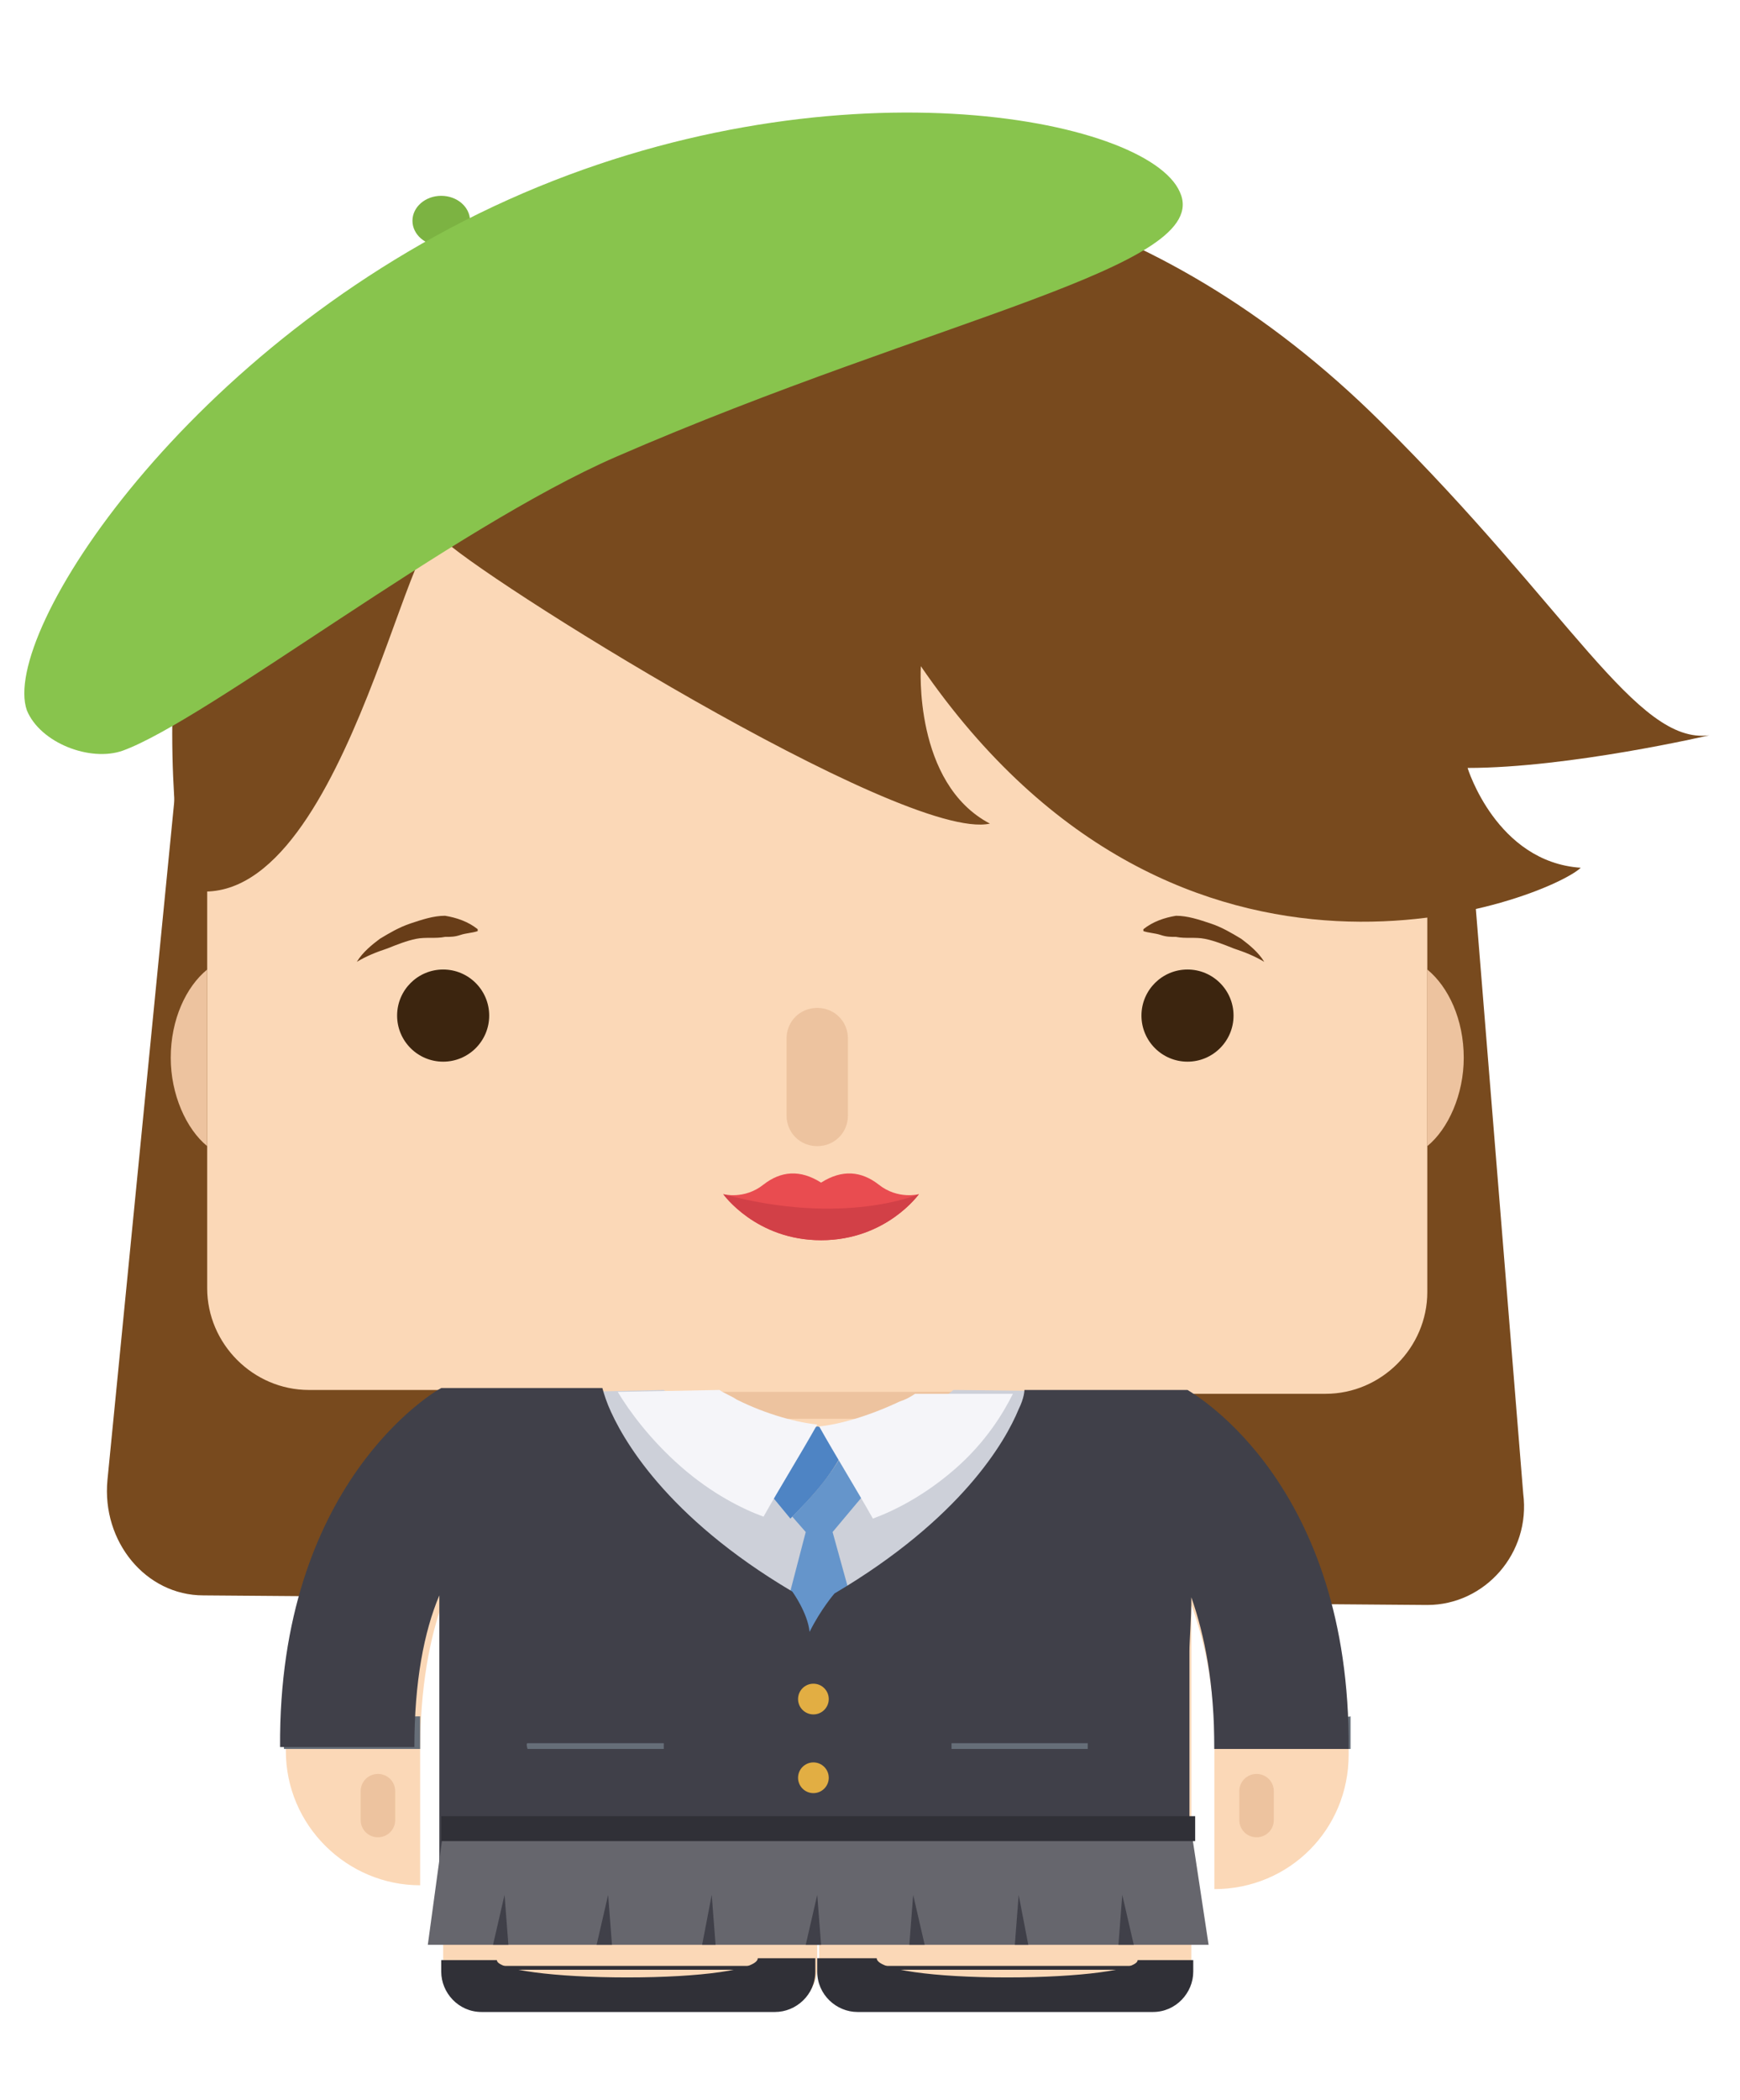 <?xml version="1.0" encoding="utf-8"?>
<!-- Generator: Adobe Illustrator 21.0.0, SVG Export Plug-In . SVG Version: 6.00 Build 0)  -->
<svg version="1.2" baseProfile="tiny" id="Capa_1" xmlns="http://www.w3.org/2000/svg" xmlns:xlink="http://www.w3.org/1999/xlink"
	 x="0px" y="0px" viewBox="0 0 90.7 109.4" xml:space="preserve">
<path fill="#784A1E" d="M74.4,83.6l-63.8-0.5c-3,0-5.3-2.8-5-6l4-40.6l66.5,0.6l3.3,40.7C79.8,80.9,77.4,83.6,74.4,83.6z"/>
<path fill="#FBD8B7" d="M69.1,21.7h-53c-2.9,0-5.3,2.4-5.3,5.3v40.1c0,2.9,2.4,5.3,5.3,5.3h7.1c-1,0.6-8.4,5.6-8.3,18.8l0,0
	c0,3.9,3.2,7,7,7v-7h0c0-3.3,0.5-5.9,1.2-7.8v15.2h0v3.9c0,1.1,0.9,2.1,2.1,2.1h15.3c1.1,0,2.1-0.9,2.1-2.1V99h0.1v3.6
	c0,1.1,0.9,2.1,2.1,2.1H60c1.1,0,2.1-0.9,2.1-2.1v-3.9h0V83.6c0.7,1.9,1.3,4.5,1.2,7.8h0v7c3.9,0,7-3.1,7-7l0,0
	c0.1-13.1-7.1-18.1-8.2-18.8h7c2.9,0,5.3-2.4,5.3-5.3V27C74.4,24.1,72.1,21.7,69.1,21.7z"/>
<path fill="#E3B98C" d="M63.4,91.3"/>
<g>
	<circle fill="#3C250F" cx="23.1" cy="52.9" r="2.4"/>
	<circle fill="#3C250F" cx="61.9" cy="52.9" r="2.4"/>
</g>
<g>
	<path fill="#EDC39F" d="M10.8,59.7c-1.1-0.9-1.9-2.7-1.9-4.6c0-2,0.8-3.7,1.9-4.6L10.8,59.7z"/>
	<path fill="#EDC39F" d="M74.4,59.7c1.1-0.9,1.9-2.7,1.9-4.6c0-2-0.8-3.7-1.9-4.6L74.4,59.7z"/>
	<path fill="#EDC39F" d="M53.9,72.5c0,0.8-0.6,1.4-1.2,1.4H30.5c-0.7,0-1.2-0.6-1.2-1.4H53.9z"/>
	<path fill="#EDC39F" d="M42.6,59.7L42.6,59.7c-0.9,0-1.6-0.7-1.6-1.6v-4c0-0.9,0.7-1.6,1.6-1.6l0,0c0.9,0,1.6,0.7,1.6,1.6v4
		C44.2,59,43.5,59.7,42.6,59.7z"/>
	<path fill="#EDC39F" d="M19.7,95.7L19.7,95.7c-0.5,0-0.9-0.4-0.9-0.9v-1.5c0-0.5,0.4-0.9,0.9-0.9h0c0.5,0,0.9,0.4,0.9,0.9v1.5
		C20.6,95.3,20.2,95.7,19.7,95.7z"/>
	<path fill="#EDC39F" d="M65.5,95.7L65.5,95.7c0.5,0,0.9-0.4,0.9-0.9v-1.5c0-0.5-0.4-0.9-0.9-0.9h0c-0.5,0-0.9,0.4-0.9,0.9v1.5
		C64.6,95.3,65,95.7,65.5,95.7z"/>
</g>
<path fill="#784A1E" d="M19.8,14.3c0,0,28-16.3,52.2,7.7c9.8,9.7,13.3,16.8,17.1,16.3c0,0-7.3,1.7-12.6,1.7c0,0,1.5,4.9,5.9,5.2
	c-1.7,1.6-20.8,9.3-34.4-10.5c0,0-0.4,6.1,3.6,8.2c-4.5,1-27-13.1-28.6-14.9C21.4,26,17.8,48.4,9.6,46.3
	C9.6,46.3,5.2,22.1,19.8,14.3z"/>
<ellipse fill="#7CB342" cx="23" cy="11.5" rx="1.5" ry="1.3"/>
<path fill="#88C44D" d="M61.5,10c1.8,3.9-12.6,6.5-29.4,13.8c-8.5,3.7-21.3,13.7-25.7,15.3c-1.7,0.6-4.3-0.4-5-2.1
	C0,33,9.8,17.9,26.5,10.4S59.8,6.1,61.5,10z"/>
<g>
	<path id="XMLID_17_" fill="#E94C50" d="M42.8,61.6c-1.1-0.7-2.1-0.6-3,0.1c-1,0.8-2.1,0.5-2.1,0.5s1.7,2.4,5.1,2.4
		c3.4,0,5.1-2.4,5.1-2.4s-1.1,0.3-2.1-0.5C44.9,61,43.9,60.9,42.8,61.6z"/>
	<path id="XMLID_7_" fill="#D24047" d="M37.7,62.2c0,0,1.7,2.4,5.1,2.4c3.4,0,5.1-2.4,5.1-2.4S44,63.9,37.7,62.2z"/>
</g>
<g>
	<path fill="#683D18" d="M18.6,50.1c0.3-0.5,0.8-0.9,1.2-1.2c0.5-0.3,1-0.6,1.6-0.8c0.6-0.2,1.2-0.4,1.8-0.4
		c0.6,0.1,1.2,0.3,1.7,0.7l0,0.1c-0.3,0.1-0.6,0.1-0.9,0.2c-0.3,0.1-0.5,0.1-0.8,0.1c-0.5,0.1-1,0-1.5,0.1c-0.5,0.1-1,0.3-1.5,0.5
		C19.6,49.6,19.1,49.8,18.6,50.1L18.6,50.1z"/>
	<path fill="#683D18" d="M65.9,50.1c-0.3-0.5-0.8-0.9-1.2-1.2c-0.5-0.3-1-0.6-1.6-0.8c-0.6-0.2-1.2-0.4-1.8-0.4
		c-0.6,0.1-1.2,0.3-1.7,0.7l0,0.1c0.3,0.1,0.6,0.1,0.9,0.2c0.3,0.1,0.5,0.1,0.8,0.1c0.5,0.1,1,0,1.5,0.1c0.5,0.1,1,0.3,1.5,0.5
		C64.9,49.6,65.4,49.8,65.9,50.1L65.9,50.1z"/>
</g>
<g>
	<path fill="#E2B88B" d="M63.3,91.1"/>
	<path fill="#CDD0D9" d="M61.4,83.2L62,97.1l-38.7,0.1l2.4-24.6l8.9-0.2l6.1,4.9c0.8,1.1,2,1.1,2.9,0l6.1-4.9l8.5,0.1L61.4,83.2z"/>
	<path fill="#666E78" d="M70.4,91.1h-7.1v-1.7c0,0,7,0.1,7.1,0C70.4,89.4,70.4,91.1,70.4,91.1z"/>
	<path fill="#666E78" d="M14.8,91.1h7.1v-1.7c0,0-7,0.1-7.1,0C14.8,89.4,14.8,91.1,14.8,91.1z"/>
	<path fill="#6595CB" d="M43.4,79.8l2.6-3.1c-0.6-0.8-1.2-1.3-1.7-1.7c-0.7,1.5-1.8,2.8-3,4l0.7,0.8L38.3,94l1.1,1.1
		c2.3-3.3,4.5-6.7,5.3-10.6L43.4,79.8z"/>
	<path fill="#4E84C4" d="M47.1,94l-2.5-9.4c-0.8,3.8-2.9,7.3-5.3,10.6l3.3,3.6L47.1,94z"/>
	<path fill="#404049" d="M63.3,91.1h7c0.1-13.7-7.9-18.4-8.4-18.7c0,0,0,0,0,0l-8.5,0c0,0,0,0.4-0.3,1c-0.7,1.7-3,5.7-9.6,9.6
		c0,0-0.7,0.8-1.3,2c-0.1-1-0.9-2.1-0.9-2.1c-6.6-3.9-8.9-8-9.6-9.7c-0.2-0.5-0.3-0.9-0.3-0.9l-8.4,0c0,0,0,0,0,0
		c-0.4,0.2-8.5,5-8.4,18.7h7c0-3.4,0.5-6,1.3-7.9c0,1.4,0,2.6,0,3l0,0.1v12.3h5.1l-0.6-3.1l0,0c4.6,2.6,12.8,2.8,12.8,2.8
		c0.7-0.9,1.3-1.9,1.7-2.9c0.6,1,1.6,2,2.3,2.9c0,0,8.4-0.2,13-2.9l0,0.1l-0.6,3.1H62V86l0,0c0-0.5,0.1-1.6,0.1-2.8
		C62.8,85.2,63.3,87.7,63.3,91.1z M23.2,75.3v-2.7C23.2,72.8,23.2,73.9,23.2,75.3z"/>
	<g>
		<ellipse fill="#E2AE43" cx="42.4" cy="88.5" rx="0.8" ry="0.8"/>
		<ellipse fill="#E2AE43" cx="42.4" cy="92.6" rx="0.8" ry="0.8"/>
		<ellipse fill="#E2AE43" cx="42.4" cy="96.7" rx="0.8" ry="0.8"/>
	</g>
	<path fill="#666E78" d="M27.5,91.1h7.1v-0.3c0,0-7,0-7.1,0C27.4,90.8,27.5,91.1,27.5,91.1z"/>
	<path fill="#666E78" d="M49.6,91.1h7.1v-0.3c0,0-7,0-7.1,0C49.6,90.8,49.6,91.1,49.6,91.1z"/>
	<path fill="#4E84C4" d="M42.6,74.3c0,0-2.1,0.7-3.3,2.5l1.9,2.3c1.2-1.2,2.3-2.4,3-4C43.3,74.4,42.6,74.3,42.6,74.3z"/>
	<g>
		<path fill="#F5F5F9" d="M32.2,72.5c0.6,1,1.7,2.5,3.3,3.9c1.6,1.4,3.2,2.2,4.3,2.6c0.9-1.6,1.9-3.2,2.8-4.8
			c-1-0.1-2.6-0.5-4.2-1.3c-0.3-0.2-0.6-0.3-0.9-0.5L32.2,72.5z"/>
		<path fill="#F5F5F9" d="M47.7,72.6c-0.3,0.2-0.5,0.3-0.8,0.4c-1.7,0.8-3.2,1.2-4.2,1.3c0.9,1.6,1.9,3.2,2.8,4.8
			c1.1-0.4,2.7-1.2,4.3-2.6c1.6-1.4,2.5-2.9,3-3.9L47.7,72.6z"/>
	</g>
</g>
<g>
	<polygon fill="#66666D" points="63,101.3 22.3,101.3 23.2,94.7 62,94.7 	"/>
	<rect x="23" y="94.6" fill="#303037" width="39.3" height="1.3"/>
	<polygon fill="#404049" points="26.3,98.7 25.7,101.3 26.5,101.3 	"/>
	<polygon fill="#404049" points="31.7,98.7 31.1,101.3 31.9,101.3 	"/>
	<polygon fill="#404049" points="37.1,98.7 36.6,101.3 37.3,101.3 	"/>
	<polygon fill="#404049" points="42.6,98.7 42,101.3 42.8,101.3 	"/>
	<polygon fill="#404049" points="58.5,98.7 59.1,101.3 58.3,101.3 	"/>
	<polygon fill="#404049" points="53.1,98.7 53.6,101.3 52.9,101.3 	"/>
	<polygon fill="#404049" points="47.6,98.7 48.2,101.3 47.4,101.3 	"/>
</g>
<g>
	<rect x="26.1" y="102.4" fill="#303037" width="13.5" height="0.2"/>
	<rect x="45.8" y="102.4" fill="#303037" width="13.5" height="0.2"/>
	<g>
		<path fill="#303037" d="M39.5,102C39.6,102,39.6,102,39.5,102c0,0.6-3,1-6.8,1s-6.8-0.4-6.8-0.9c0,0,0,0,0,0l-2.9,0v0.6
			c0,1.1,0.9,2.1,2.1,2.1h15.3c1.1,0,2.1-0.9,2.1-2.1V102L39.5,102z"/>
		<path fill="#303037" d="M45.7,102C45.7,102,45.7,102,45.7,102c0,0.6,3,1,6.8,1s6.8-0.4,6.8-0.9c0,0,0,0,0,0l2.9,0v0.6
			c0,1.1-0.9,2.1-2.1,2.1H44.7c-1.1,0-2.1-0.9-2.1-2.1V102L45.7,102z"/>
	</g>
</g>
</svg>
